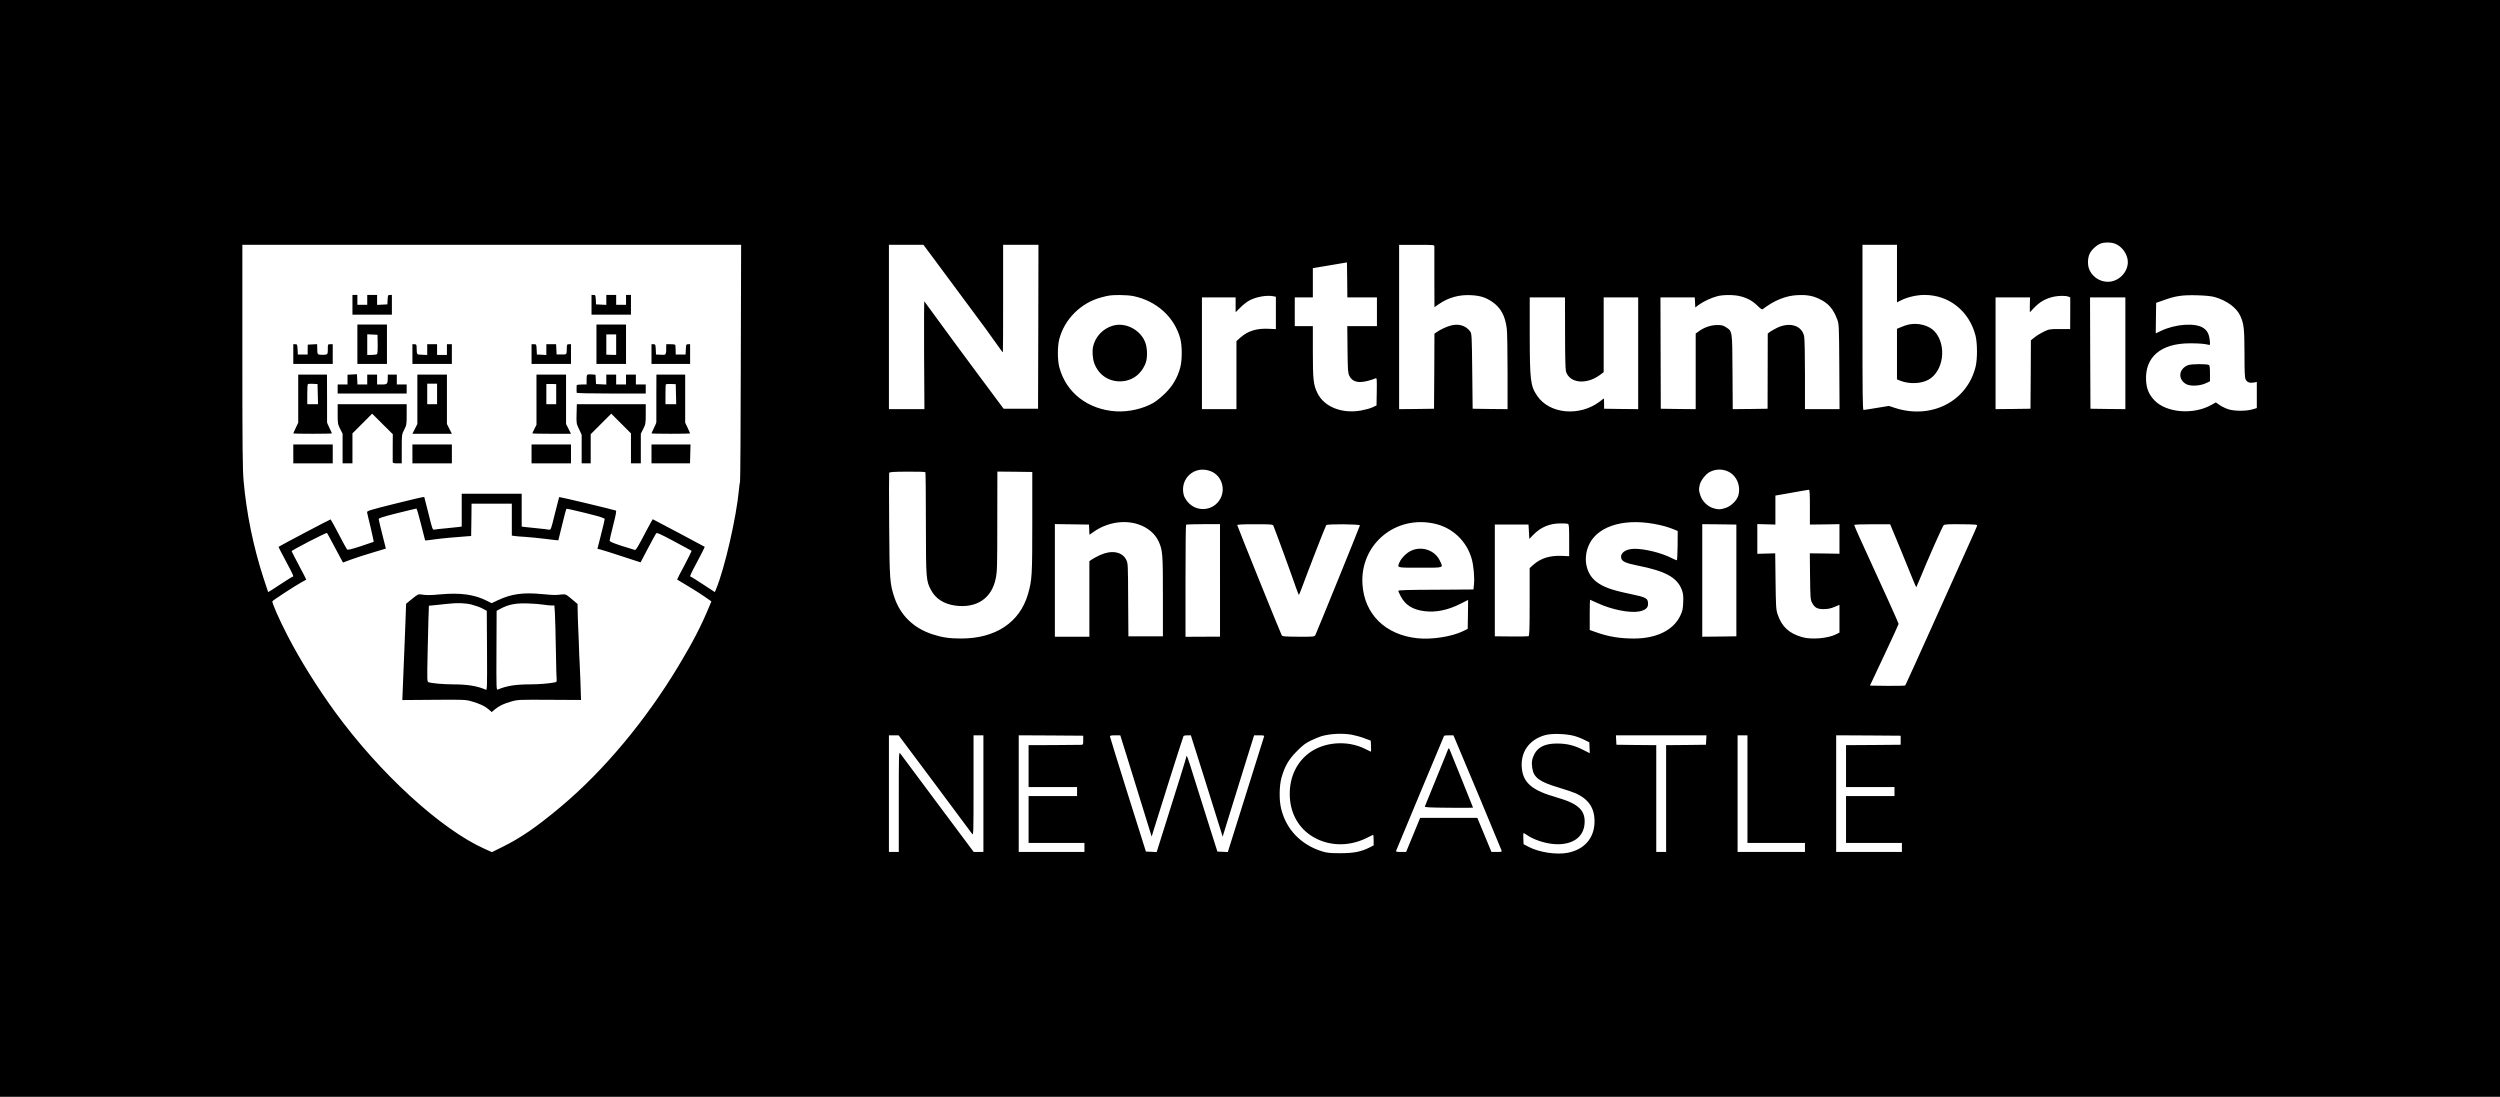 <?xml version="1.0" standalone="no"?>
<!DOCTYPE svg PUBLIC "-//W3C//DTD SVG 20010904//EN"
 "http://www.w3.org/TR/2001/REC-SVG-20010904/DTD/svg10.dtd">
<svg version="1.0" xmlns="http://www.w3.org/2000/svg"
 width="3043pt" height="1335pt" viewBox="0 0 3043 1335"
 preserveAspectRatio="xMidYMid meet">

<g transform="translate(0,1335) scale(0.1,-0.1)" stroke="none">
<path d="M0 6675 l0 -6675 15215 0 15215 0 0 6675 0 6675 -15215 0 -15215 0 0
-6675z m25741 3710 c87 -30 159 -132 159 -224 0 -128 -114 -241 -243 -241 -91
0 -177 52 -219 134 -31 57 -31 155 0 213 25 48 85 102 133 119 48 17 118 17
170 -1z m-16724 -1442 c-1 -786 -6 -1439 -9 -1453 -4 -14 -9 -56 -13 -95 -32
-346 -175 -966 -280 -1219 l-14 -33 -142 93 c-79 52 -146 94 -151 94 -17 0 -6
25 83 191 50 94 89 172 87 173 -6 5 -630 336 -633 336 -2 0 -35 -60 -73 -132
-109 -208 -130 -243 -144 -242 -7 1 -79 23 -160 49 -109 36 -148 53 -148 64 0
9 20 94 44 189 31 120 41 175 33 177 -41 15 -689 169 -691 165 -2 -3 -25 -94
-52 -203 -48 -197 -49 -198 -74 -194 -14 3 -79 11 -145 17 -66 6 -135 14 -152
16 l-33 5 0 199 0 200 -365 0 -365 0 0 -200 0 -199 -32 -5 c-18 -3 -87 -10
-153 -16 -66 -6 -131 -13 -145 -16 -25 -5 -26 -3 -74 193 -27 109 -50 201 -52
204 -2 4 -160 -33 -351 -81 -313 -78 -348 -89 -345 -106 2 -10 21 -95 44 -187
22 -93 38 -170 37 -172 -2 -1 -74 -26 -159 -54 -121 -39 -157 -48 -166 -38 -6
6 -46 80 -89 162 -65 125 -91 172 -111 203 -2 3 -622 -324 -633 -334 -2 -2 38
-80 88 -173 90 -168 100 -191 82 -191 -5 0 -73 -43 -152 -95 -78 -52 -144 -94
-145 -92 -1 1 -27 80 -58 175 -124 383 -206 786 -241 1180 -12 137 -15 412
-15 1520 l0 1352 3035 0 3036 0 -4 -1427z m2370 1230 c394 -530 472 -636 612
-826 82 -113 162 -224 177 -247 15 -22 29 -39 31 -37 2 2 3 297 3 656 l0 651
215 0 215 0 -2 -997 -3 -998 -210 0 -209 0 -309 415 c-170 228 -385 521 -479
650 -94 129 -173 238 -177 242 -3 4 -5 -290 -3 -652 l4 -660 -216 0 -216 0 0
1000 0 1000 210 0 210 0 147 -197z m6072 180 c-1 -10 -1 -181 0 -380 l1 -362
55 38 c113 79 249 117 392 108 111 -6 175 -26 255 -80 106 -72 160 -172 179
-331 5 -45 9 -282 9 -529 l0 -447 -212 2 -213 3 -5 457 c-5 444 -6 457 -26
485 -51 68 -133 95 -226 73 -55 -13 -133 -49 -180 -82 l-28 -19 -2 -457 -3
-457 -212 -3 -213 -2 0 1000 0 1000 216 0 c199 0 215 -1 213 -17z m5631 -333
l0 -350 51 25 c76 39 190 65 284 65 299 0 544 -196 621 -495 23 -93 24 -283 1
-378 -104 -424 -539 -646 -982 -502 l-73 24 -148 -24 c-81 -14 -154 -25 -161
-25 -11 0 -13 186 -13 1005 l0 1005 210 0 210 0 0 -350z m-6510 -290 l180 0 0
-175 0 -175 -181 0 -180 0 3 -282 c3 -255 5 -287 22 -322 26 -52 68 -76 133
-76 44 0 125 19 186 45 16 7 17 -3 15 -161 l-3 -169 -47 -22 c-25 -13 -90 -30
-143 -40 -233 -41 -447 45 -529 212 -49 101 -56 161 -56 503 l0 312 -110 0
-110 0 0 175 0 175 110 0 110 0 0 178 0 178 208 35 207 35 3 -213 2 -213 180
0z m-2780 15 c279 -59 495 -255 566 -515 24 -86 24 -261 1 -350 -32 -122 -91
-225 -181 -314 -45 -45 -110 -98 -146 -119 -127 -73 -302 -113 -455 -104 -344
22 -609 227 -691 537 -23 86 -23 252 -1 340 63 244 262 443 508 509 100 27
109 28 226 30 58 0 133 -5 173 -14z m7383 -1 c87 -22 152 -58 210 -116 33 -33
54 -48 62 -42 141 108 280 165 425 172 111 5 183 -7 266 -47 110 -53 168 -120
216 -247 22 -58 23 -70 26 -576 l3 -518 -211 0 -210 0 0 420 c0 252 -4 438
-10 468 -28 129 -172 175 -325 104 -36 -18 -78 -41 -92 -52 l-26 -20 -1 -458
-1 -457 -212 -3 -212 -2 -3 452 c-3 510 -1 493 -79 545 -35 23 -52 27 -108 27
-76 -1 -156 -28 -220 -74 l-41 -30 0 -460 0 -460 -212 2 -213 3 -2 678 -2 677
209 0 209 0 3 -61 3 -61 44 33 c56 40 150 84 221 103 73 20 208 20 283 0z
m5772 -9 c146 -41 267 -128 313 -228 44 -95 51 -152 52 -459 0 -236 3 -295 15
-319 18 -33 50 -44 100 -35 l35 7 0 -159 0 -159 -58 -17 c-73 -20 -200 -21
-277 -1 -33 9 -83 32 -112 51 l-52 36 -53 -30 c-217 -123 -545 -98 -692 53
-68 70 -99 142 -104 246 -14 283 180 449 528 450 109 1 192 -6 234 -18 18 -5
19 -1 13 57 -8 73 -30 116 -76 147 -99 67 -343 50 -521 -36 l-60 -29 2 186 3
186 94 33 c145 52 223 63 401 59 102 -3 175 -10 215 -21z m-11456 9 l31 -6 0
-197 0 -197 -88 4 c-146 7 -253 -26 -344 -107 l-48 -43 0 -414 0 -414 -210 0
-210 0 0 680 0 680 205 0 205 0 0 -90 0 -91 58 58 c31 32 81 71 110 86 82 44
211 67 291 51z m9675 -4 l25 -9 0 -193 -1 -193 -126 0 c-122 0 -130 -1 -195
-32 -37 -18 -88 -49 -112 -69 l-45 -36 -2 -417 -3 -416 -212 -3 -213 -2 0 680
0 680 210 0 210 0 -3 -90 c-1 -50 -1 -90 0 -90 2 0 22 21 45 46 73 79 149 122
253 144 57 11 139 12 169 0z m-6124 -442 c0 -286 4 -444 11 -469 44 -144 246
-165 412 -44 l47 35 0 455 0 455 210 0 210 0 0 -680 0 -680 -207 2 -208 3 0
63 c0 34 -1 62 -2 62 -2 0 -24 -16 -50 -37 -245 -187 -614 -153 -763 70 -82
121 -89 187 -90 750 l0 447 215 0 214 0 1 -432z m6820 -248 l0 -680 -212 2
-213 3 -3 678 -2 677 215 0 215 0 0 -680z m-11130 -1437 c127 -51 181 -209
114 -333 -80 -148 -282 -170 -394 -43 -22 25 -44 62 -50 82 -57 205 133 375
330 294z m6285 2 c111 -45 169 -177 133 -299 -18 -60 -92 -131 -159 -150 -65
-20 -82 -20 -147 -1 -68 21 -132 84 -155 155 -20 62 -21 77 -6 135 13 50 74
127 120 150 66 35 146 39 214 10z m-9761 -13 c3 -5 6 -286 6 -623 1 -677 2
-697 63 -812 55 -104 156 -169 293 -188 261 -36 446 88 494 330 18 89 19 141
19 719 l1 582 213 -2 212 -3 0 -610 c0 -653 -3 -705 -52 -875 -99 -345 -394
-542 -813 -542 -149 0 -234 13 -355 53 -228 76 -386 231 -459 449 -55 167 -59
214 -63 883 -3 340 -2 624 0 631 4 11 54 14 220 15 125 1 218 -2 221 -7z
m10766 -424 l0 -213 180 2 180 3 0 -180 0 -180 -181 3 -180 2 3 -280 c3 -257
5 -283 23 -319 32 -62 65 -81 143 -80 48 0 84 7 130 26 l62 26 0 -169 0 -169
-40 -20 c-100 -51 -302 -68 -415 -35 -160 46 -248 128 -298 278 -19 57 -21 90
-25 402 l-4 340 -109 -3 -109 -3 0 181 0 181 110 -3 110 -3 0 177 0 176 93 16
c50 9 139 25 197 35 58 10 111 19 118 20 9 1 12 -48 12 -211z m-15800 -153 l0
-194 33 -5 c17 -3 77 -8 132 -11 55 -3 167 -15 250 -25 82 -11 150 -18 151
-17 1 1 22 87 47 191 25 103 48 191 51 193 3 3 109 -20 236 -52 183 -46 230
-61 230 -74 0 -9 -20 -94 -44 -188 l-44 -173 42 -10 c22 -5 140 -43 262 -83
l221 -72 89 169 c49 93 94 175 100 183 9 13 45 -3 219 -96 114 -61 210 -113
213 -115 2 -3 -37 -82 -87 -177 -51 -94 -91 -172 -89 -173 2 -1 62 -37 133
-80 72 -43 165 -102 207 -132 l77 -54 -28 -67 c-96 -232 -197 -427 -369 -713
-402 -670 -914 -1283 -1439 -1722 -294 -246 -489 -380 -712 -489 l-123 -61
-85 38 c-533 237 -1279 920 -1825 1669 -215 295 -431 642 -579 930 -103 199
-192 403 -183 417 8 13 270 184 349 228 33 18 61 34 63 35 1 1 -38 78 -88 171
-49 93 -90 172 -90 175 0 12 423 230 430 222 4 -4 35 -60 68 -123 34 -63 76
-142 94 -176 l33 -61 105 39 c58 21 175 59 261 84 l156 47 -43 171 c-24 94
-44 178 -44 187 0 13 46 28 225 73 124 31 229 56 234 56 5 0 30 -87 56 -192
26 -106 49 -194 50 -196 2 -2 49 4 106 12 92 13 275 30 409 39 l45 3 3 197 2
197 245 0 245 0 0 -195z m7625 -57 c117 -39 207 -115 250 -213 47 -105 50
-148 50 -665 l0 -485 -210 0 -210 0 -3 445 c-2 441 -2 445 -25 489 -50 97
-180 119 -321 53 -37 -17 -80 -41 -97 -52 l-29 -21 0 -460 0 -459 -210 0 -210
0 0 686 0 685 208 -3 207 -3 3 -62 3 -62 47 33 c163 116 372 152 547 94z
m3611 7 c215 -49 386 -211 447 -425 23 -79 36 -223 29 -305 l-7 -70 -457 -3
c-325 -1 -458 -5 -458 -13 0 -6 14 -38 32 -71 55 -103 146 -160 286 -177 141
-17 283 12 435 88 l97 49 -2 -176 -3 -177 -58 -28 c-136 -66 -379 -104 -551
-86 -392 40 -649 292 -672 658 -30 485 402 846 882 736z m2664 -1 c99 -18 164
-36 238 -65 l53 -22 -1 -178 c-1 -99 -5 -179 -10 -179 -4 0 -35 13 -68 30
-127 63 -320 110 -446 110 -108 -1 -178 -50 -162 -115 10 -40 56 -60 204 -90
335 -66 477 -145 533 -294 17 -46 20 -72 17 -151 -3 -81 -8 -105 -35 -163 -83
-177 -290 -279 -563 -279 -177 0 -313 23 -467 78 l-73 26 0 184 c0 101 2 184
4 184 2 0 41 -18 87 -39 172 -81 398 -126 514 -103 71 15 105 43 105 88 0 73
-18 83 -214 124 -231 48 -334 85 -419 152 -117 93 -156 262 -97 421 90 240
408 351 800 281z m-1046 0 c14 -5 16 -32 16 -200 l0 -194 -90 4 c-146 6 -257
-29 -348 -110 l-43 -39 0 -412 c0 -339 -3 -412 -14 -417 -7 -2 -103 -4 -212
-3 l-198 2 0 680 0 680 205 0 205 0 5 -87 5 -88 48 50 c89 92 198 139 329 139
42 1 83 -2 92 -5z m-4234 -688 l0 -685 -210 -1 -210 -1 0 679 c0 373 3 682 7
685 3 4 98 7 210 7 l203 0 0 -684z m650 664 c10 -19 214 -575 271 -742 19 -54
36 -98 39 -98 3 0 21 42 39 93 62 170 284 742 294 755 13 16 413 13 410 -3 -2
-14 -528 -1308 -542 -1334 -12 -21 -17 -22 -207 -21 -171 1 -195 4 -203 18
-19 36 -541 1329 -541 1340 0 8 58 11 215 11 200 0 215 -1 225 -19z m5635
-665 l0 -680 -207 -3 -208 -2 0 685 0 685 208 -2 207 -3 0 -680z m1983 417
c61 -147 131 -320 157 -385 26 -65 49 -117 50 -115 2 2 19 44 40 93 103 253
280 652 294 663 12 10 63 13 214 11 190 -2 197 -3 191 -22 -3 -10 -39 -92 -79
-180 -40 -89 -234 -520 -430 -957 -196 -437 -360 -798 -364 -803 -4 -4 -102
-6 -219 -5 l-211 3 174 370 c96 204 175 375 175 381 0 10 -176 400 -466 1031
-41 89 -74 166 -74 172 0 7 76 10 219 10 l218 0 111 -267z m-6658 -2296 c41
-8 109 -27 150 -43 l75 -28 3 -68 c2 -37 1 -67 -1 -67 -2 0 -34 16 -72 35
-215 108 -501 86 -684 -53 -150 -114 -233 -291 -232 -497 0 -213 92 -394 256
-504 195 -130 451 -143 675 -33 41 20 78 39 83 40 4 2 7 -26 7 -62 l0 -66 -49
-25 c-105 -53 -193 -70 -356 -70 -129 0 -160 3 -225 23 -257 81 -435 267 -496
519 -26 104 -23 278 4 376 40 141 87 222 187 323 75 76 105 98 175 132 47 22
105 46 130 53 115 30 254 36 370 15z m2692 -11 c36 -9 95 -31 130 -49 l63 -31
3 -66 3 -67 -86 43 c-106 54 -196 75 -313 75 -141 0 -227 -40 -274 -126 -31
-59 -38 -103 -27 -174 18 -115 87 -166 318 -235 85 -26 178 -57 208 -70 167
-75 240 -191 231 -369 -10 -187 -130 -318 -326 -356 -137 -27 -351 6 -477 73
l-60 32 -3 68 c-2 37 0 67 3 67 4 0 20 -9 35 -20 86 -61 231 -109 351 -115
206 -11 342 83 356 244 15 166 -72 249 -342 326 -293 83 -403 175 -421 352
-20 197 88 352 286 406 79 21 240 17 342 -8z m-7775 -582 c242 -324 447 -599
456 -613 16 -23 17 13 17 588 l0 612 60 0 60 0 0 -710 0 -710 -59 0 -59 0
-439 588 c-242 323 -447 598 -456 612 -16 23 -17 -13 -17 -588 l0 -612 -60 0
-60 0 0 710 0 710 59 0 59 0 439 -587z m1808 527 c0 -54 0 -55 -30 -56 -16 -1
-166 -2 -332 -3 l-303 -1 0 -255 0 -255 295 0 295 0 0 -55 0 -55 -295 0 -295
0 0 -285 0 -285 340 0 340 0 0 -55 0 -55 -400 0 -400 0 0 710 0 710 393 -2
392 -3 0 -55z m525 -177 c40 -131 126 -409 191 -617 l117 -379 27 88 c60 199
355 1128 361 1136 3 5 24 9 47 9 l42 0 168 -532 c92 -293 179 -571 193 -617
l26 -85 102 330 c56 181 142 458 191 616 l90 288 63 0 c47 0 62 -3 59 -12 -2
-7 -103 -327 -223 -711 l-219 -698 -64 3 -63 3 -114 360 c-63 198 -144 457
-181 575 -61 199 -83 257 -83 219 0 -12 -97 -323 -316 -1017 l-45 -143 -66 3
-65 3 -219 695 c-120 382 -219 701 -219 708 0 8 19 12 63 12 l63 0 74 -237z
m4001 190 c61 -140 562 -1341 566 -1355 5 -16 -3 -18 -59 -18 l-64 0 -86 208
-86 207 -348 0 -348 0 -85 -207 -86 -208 -63 0 c-47 0 -63 3 -59 13 21 52 580
1394 584 1400 2 4 29 7 59 7 l55 0 20 -47z m3057 -10 l-3 -58 -242 -3 -243 -2
0 -650 0 -650 -60 0 -60 0 0 650 0 650 -242 2 -243 3 -3 58 -3 57 551 0 551 0
-3 -57z m502 -598 l0 -655 350 0 350 0 0 -55 0 -55 -410 0 -410 0 0 710 0 710
60 0 60 0 0 -655z m1865 595 l0 -55 -332 -3 -333 -2 0 -255 0 -255 295 0 295
0 0 -55 0 -55 -295 0 -295 0 0 -285 0 -285 340 0 340 0 0 -55 0 -55 -400 0
-400 0 0 710 0 710 393 -2 392 -3 0 -55z"/>
<path d="M4290 9640 l0 -120 240 0 240 0 0 120 0 120 -25 0 c-22 0 -24 -4 -27
-57 l-3 -58 -62 -3 -63 -3 0 61 0 60 -60 0 -60 0 0 -60 0 -60 -60 0 -60 0 0
60 0 60 -30 0 -30 0 0 -120z"/>
<path d="M7200 9640 l0 -120 240 0 240 0 0 120 0 120 -30 0 -30 0 0 -60 0 -60
-60 0 -60 0 0 60 0 60 -60 0 -60 0 0 -60 0 -61 -62 3 -63 3 -3 58 c-3 53 -5
57 -27 57 l-25 0 0 -120z"/>
<path d="M4350 9160 l0 -240 180 0 180 0 0 240 0 240 -180 0 -180 0 0 -240z
m247 0 c1 -80 -2 -117 -10 -122 -7 -4 -36 -8 -64 -8 l-53 0 0 125 0 126 63 -3
62 -3 2 -115z"/>
<path d="M7260 9160 l0 -240 180 0 180 0 0 240 0 240 -180 0 -180 0 0 -240z
m240 -5 l0 -125 -60 1 -60 2 0 123 0 124 60 0 60 0 0 -125z"/>
<path d="M3570 9040 l0 -120 240 0 240 0 0 120 0 120 -30 0 c-30 0 -30 0 -30
-60 0 -54 -2 -60 -23 -66 -13 -3 -41 -4 -63 -2 -42 3 -41 0 -43 91 l-1 38 -57
-3 -57 -3 -1 -60 0 -60 -60 0 -60 0 -3 63 c-3 58 -4 62 -27 62 l-25 0 0 -120z"/>
<path d="M5020 9040 l0 -120 240 0 240 0 0 120 0 120 -30 0 -30 0 0 -65 0 -65
-60 0 -60 0 0 65 0 65 -60 0 -60 0 0 -65 0 -66 -62 3 c-70 3 -64 -5 -67 96 -1
27 -5 32 -26 32 l-25 0 0 -120z"/>
<path d="M6470 9040 l0 -120 240 0 240 0 0 120 0 120 -25 0 c-23 0 -25 -4 -26
-47 -2 -83 2 -78 -64 -78 l-60 0 -3 63 -3 62 -59 0 -60 0 0 -65 0 -66 -57 3
-58 3 -3 63 c-3 61 -3 62 -32 62 l-30 0 0 -120z"/>
<path d="M7930 9040 l0 -120 235 0 235 0 0 120 0 120 -25 0 c-23 0 -24 -4 -27
-62 l-3 -63 -60 0 -60 0 -1 50 c-1 28 -2 56 -3 63 -1 8 -19 12 -56 12 l-55 0
-1 -32 c-1 -18 -1 -37 0 -42 1 -6 0 -20 -4 -33 -5 -22 -10 -24 -63 -21 l-57 3
-3 63 c-3 58 -4 62 -27 62 l-25 0 0 -120z"/>
<path d="M4288 8792 l-58 -3 0 -59 0 -60 -60 0 -60 0 0 -55 0 -55 420 0 420 0
0 55 0 55 -60 0 -60 0 0 60 0 60 -55 0 -55 0 0 -37 c0 -77 -6 -83 -71 -83
l-59 0 0 60 0 60 -60 0 -60 0 0 -60 0 -60 -60 0 -59 0 -3 63 -3 62 -57 -3z"/>
<path d="M7157 8792 c-14 -3 -17 -15 -17 -63 l0 -59 -60 0 c-33 0 -60 -4 -61
-10 0 -5 -1 -26 -1 -45 0 -19 1 -39 1 -45 1 -6 148 -10 421 -10 l420 0 0 55 0
55 -60 0 -60 0 0 60 0 60 -60 0 -60 0 0 -60 0 -60 -60 0 -60 0 0 60 0 60 -60
0 -60 0 0 -60 0 -61 -62 3 -63 3 -3 56 -3 57 -37 4 c-21 2 -45 2 -55 0z"/>
<path d="M3630 8498 l0 -293 -30 -63 c-17 -35 -30 -66 -30 -68 0 -2 106 -4
235 -4 129 0 235 2 235 5 0 3 -14 33 -30 66 -17 33 -30 65 -29 72 1 7 1 139 0
295 l-1 282 -175 0 -175 0 0 -292z m238 55 l3 -123 -66 0 -65 0 0 118 c0 65 3
122 7 126 4 4 32 6 63 4 l55 -3 3 -122z"/>
<path d="M5080 8490 l0 -301 -30 -59 -30 -60 240 0 240 0 -30 60 -30 59 0 301
0 300 -180 0 -180 0 0 -300z m240 65 l0 -125 -60 0 -60 0 0 125 0 125 60 0 60
0 0 -125z"/>
<path d="M6530 8485 l0 -306 -25 -49 c-14 -27 -25 -52 -25 -55 0 -3 106 -5
235 -5 l235 0 -30 60 -30 59 0 301 0 300 -180 0 -180 0 0 -305z m240 68 l0
-123 -60 0 -60 0 0 123 0 123 60 0 60 -1 0 -122z"/>
<path d="M7989 8508 c-1 -156 -1 -288 0 -295 1 -7 -12 -39 -29 -72 -16 -33
-30 -63 -30 -66 0 -3 106 -5 235 -5 129 0 235 2 235 4 0 2 -13 33 -30 68 l-30
63 0 293 0 292 -175 0 -175 0 -1 -282z m239 44 l3 -122 -66 0 -65 0 0 118 c0
65 2 121 5 124 3 3 32 5 63 4 l57 -2 3 -122z"/>
<path d="M4110 8310 c0 -114 2 -124 30 -180 l30 -59 0 -181 0 -180 60 0 60 0
0 183 0 182 120 120 120 120 125 -125 126 -125 -1 -165 c-1 -91 -1 -171 0
-177 0 -9 18 -13 55 -13 l55 0 0 175 c0 175 0 176 30 235 29 57 30 65 30 185
l0 125 -420 0 -420 0 0 -120z"/>
<path d="M7018 8313 c-3 -115 -2 -120 30 -186 l32 -69 0 -174 0 -174 55 0 55
0 0 178 0 177 125 125 125 125 120 -120 120 -120 0 -182 0 -183 60 0 60 0 0
180 0 181 30 59 c28 56 30 66 30 180 l0 120 -419 0 -420 0 -3 -117z"/>
<path d="M3570 7825 l0 -115 240 0 240 0 0 115 0 115 -240 0 -240 0 0 -115z"/>
<path d="M5020 7825 l0 -115 240 0 240 0 0 115 0 115 -240 0 -240 0 0 -115z"/>
<path d="M6470 7825 l0 -115 240 0 240 0 0 115 0 115 -240 0 -240 0 0 -115z"/>
<path d="M7930 7825 l0 -115 234 0 235 0 3 115 3 115 -237 0 -238 0 0 -115z"/>
<path d="M23233 9400 c-22 -5 -64 -18 -92 -31 l-51 -21 0 -308 0 -308 40 -16
c108 -43 254 -38 343 12 184 103 226 416 78 585 -67 75 -200 112 -318 87z"/>
<path d="M13543 9385 c-119 -36 -209 -131 -237 -250 -14 -56 -7 -151 14 -208
51 -136 167 -218 310 -219 143 0 259 81 314 221 25 63 23 182 -4 253 -58 155
-244 250 -397 203z"/>
<path d="M26635 8906 c-118 -44 -130 -176 -22 -233 50 -26 162 -21 231 10 l56
26 0 95 c0 65 -4 97 -12 103 -25 15 -211 14 -253 -1z"/>
<path d="M5354 6115 c-112 -11 -174 -11 -232 0 -29 5 -40 -1 -106 -54 l-73
-60 -7 -198 c-4 -109 -9 -236 -11 -283 -5 -100 -12 -279 -21 -518 l-7 -173
384 3 c368 3 387 2 460 -19 97 -28 158 -56 206 -97 l38 -33 39 33 c48 41 108
70 205 97 73 21 94 21 460 19 l383 -2 -7 222 c-4 123 -9 230 -10 238 -2 8 -6
119 -10 245 -4 127 -9 248 -11 270 -1 22 -3 75 -3 117 l-1 76 -72 61 c-72 60
-73 60 -123 55 -79 -9 -81 -9 -239 5 -230 22 -372 2 -537 -75 l-76 -36 -59 30
c-153 77 -323 100 -570 77z m390 -125 c43 -11 101 -32 129 -47 l52 -28 3 -484
c2 -458 1 -483 -15 -476 -106 46 -223 65 -408 65 -113 1 -245 12 -288 26 -19
6 -19 16 -12 363 4 196 9 381 10 411 1 30 3 78 4 106 l1 51 83 8 c45 5 109 11
142 15 120 14 220 11 299 -10z m871 0 c33 -5 76 -10 96 -10 l37 0 6 -87 c3
-49 9 -250 12 -448 3 -198 8 -368 10 -377 2 -12 -5 -20 -19 -23 -67 -14 -193
-25 -302 -25 -178 0 -292 -18 -397 -64 -16 -7 -17 21 -15 476 l2 483 52 28
c94 50 181 67 328 62 72 -2 157 -9 190 -15z"/>
<path d="M17175 6646 c-55 -25 -119 -90 -141 -142 -28 -67 -42 -64 251 -64
301 0 284 -6 241 85 -59 127 -220 183 -351 121z"/>
<path d="M17606 4179 c-16 -41 -81 -200 -144 -354 -63 -154 -116 -285 -119
-292 -4 -10 63 -13 291 -15 163 -2 296 -1 296 1 0 2 -61 155 -136 340 -75 185
-142 349 -148 365 -12 29 -12 29 -40 -45z"/>
</g>
</svg>
